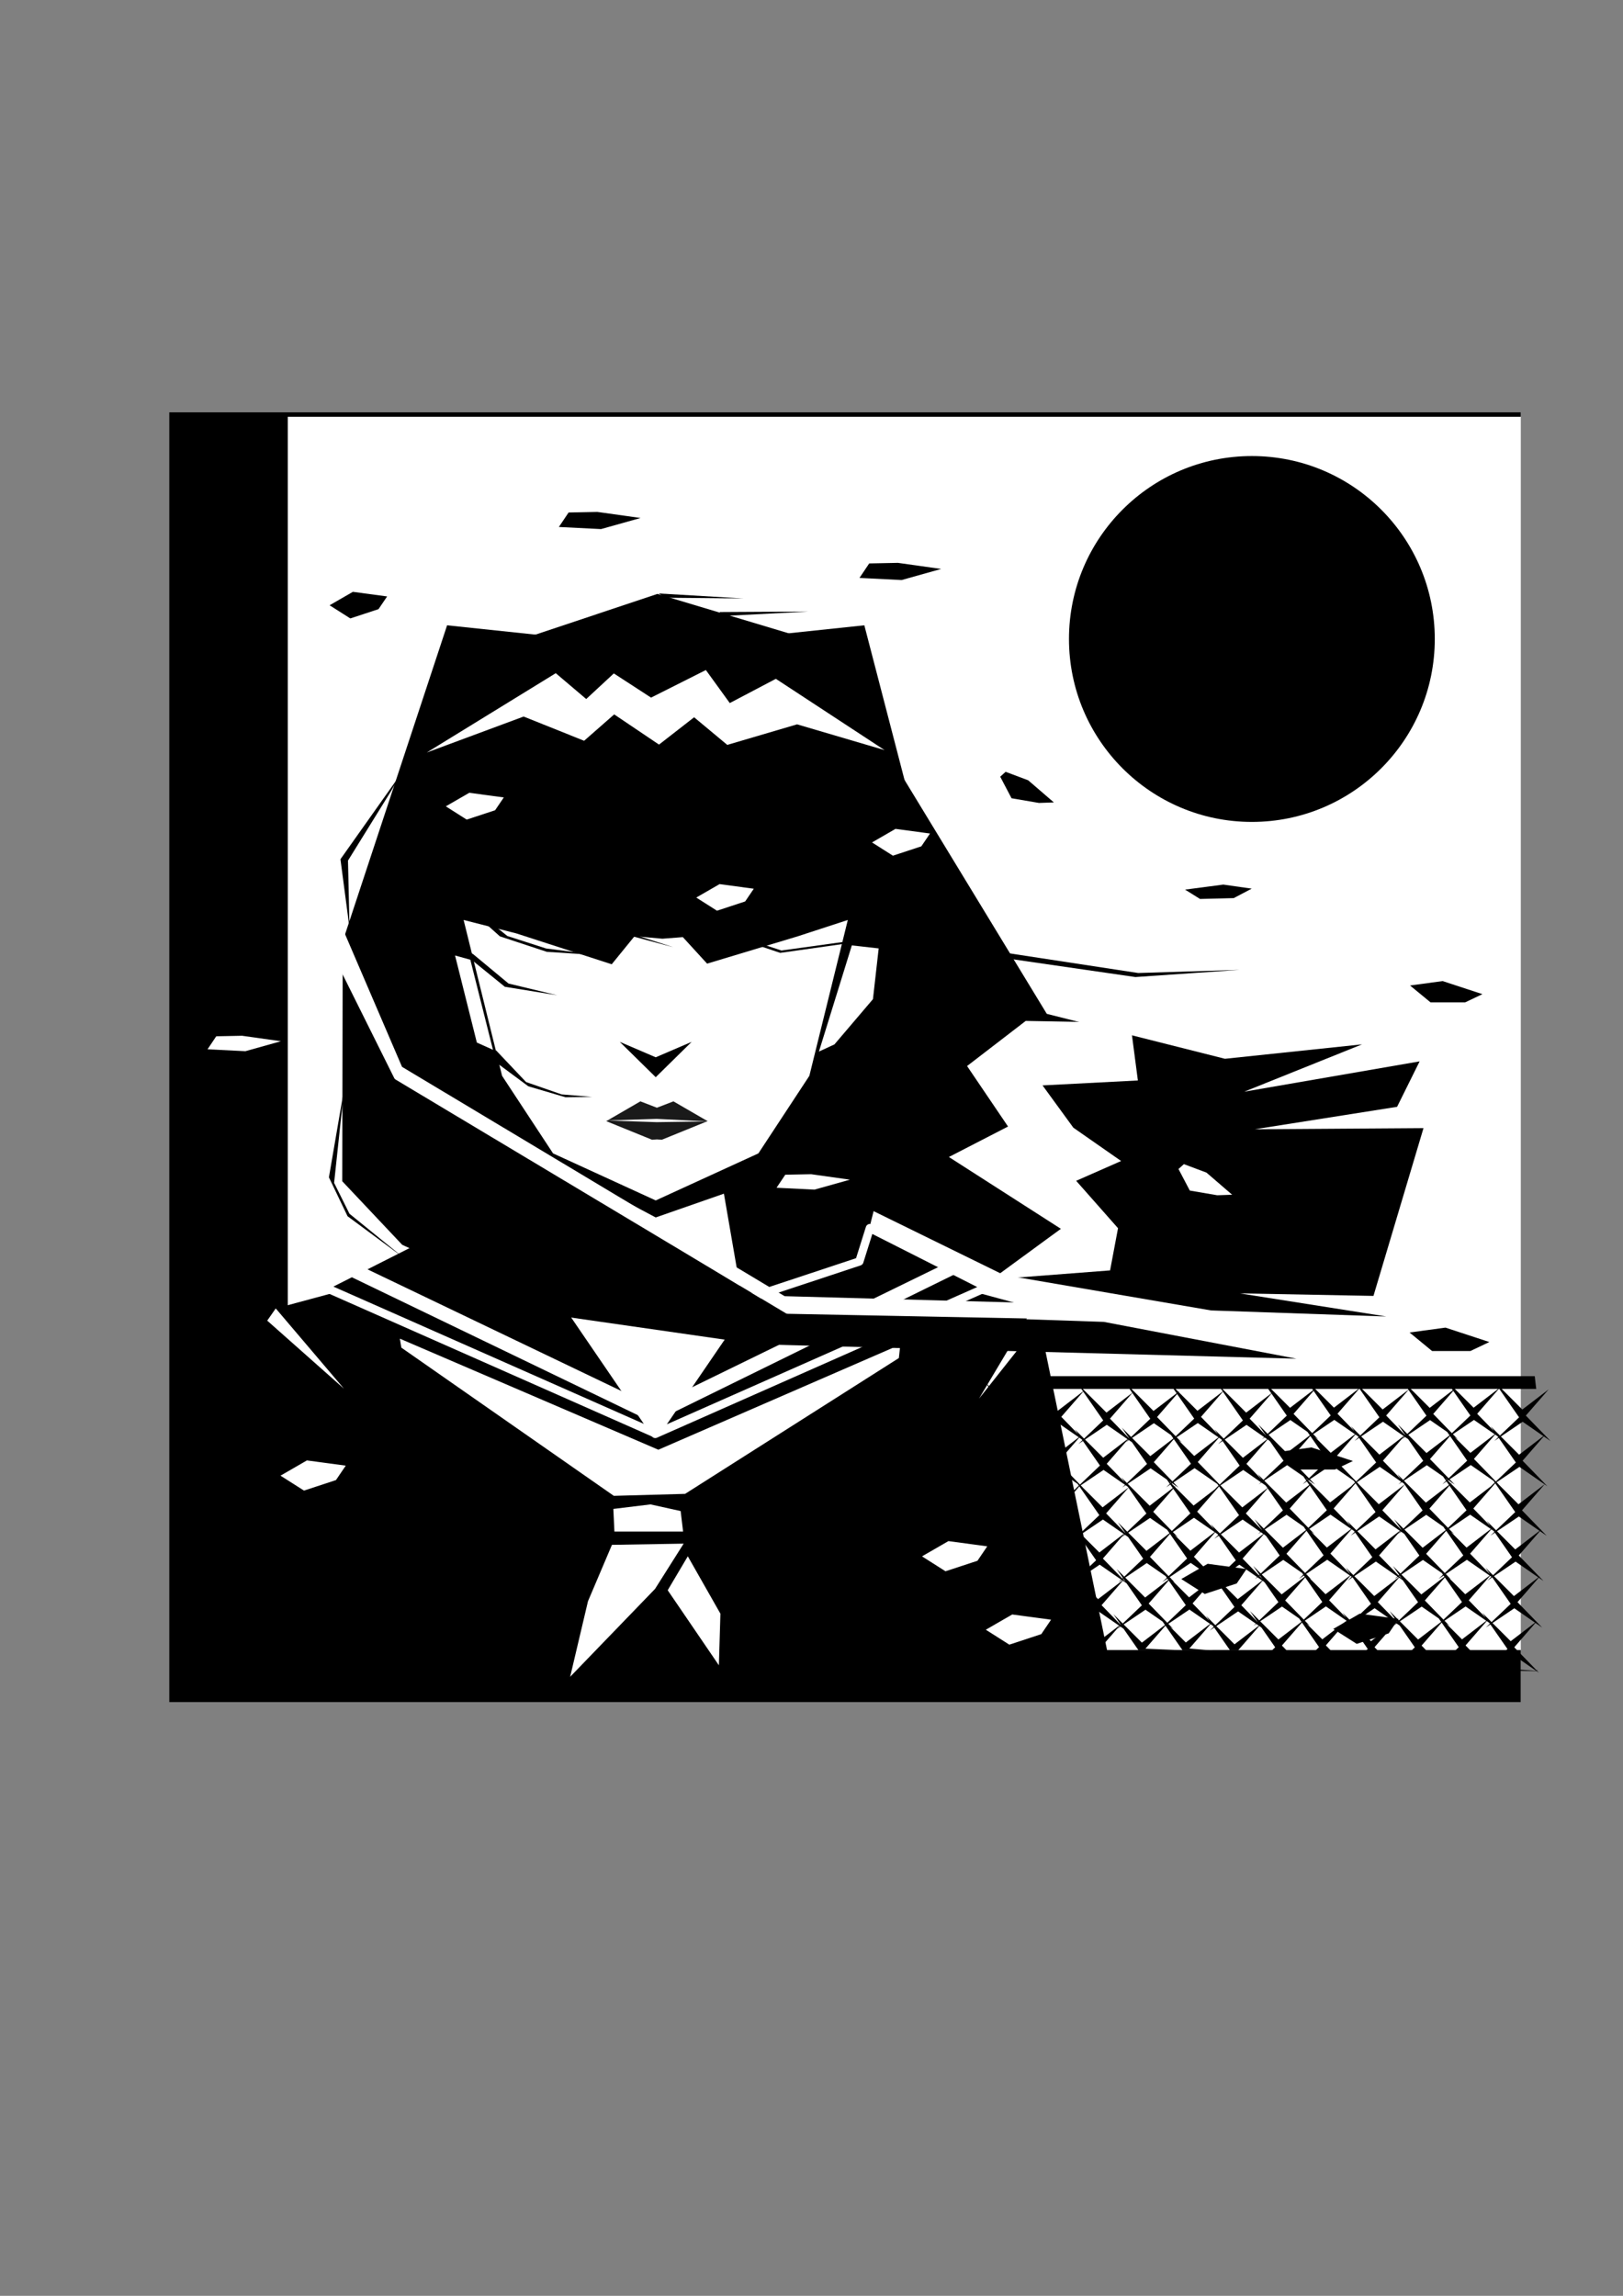 <?xml version="1.0" encoding="UTF-8" standalone="no"?>
<!-- Created with Inkscape (http://www.inkscape.org/) -->

<svg
   width="210mm"
   height="297mm"
   viewBox="0 0 210 297"
   version="1.1"
   id="svg1"
   inkscape:version="1.3.2 (091e20ef0f, 2023-11-25)"
   sodipodi:docname="the-ending-drama.svg"
   xmlns:inkscape="http://www.inkscape.org/namespaces/inkscape"
   xmlns:sodipodi="http://sodipodi.sourceforge.net/DTD/sodipodi-0.dtd"
   xmlns="http://www.w3.org/2000/svg"
   xmlns:svg="http://www.w3.org/2000/svg">
  <rect x="0" y="0" width="210" height="297" fill="#808080" stroke="none"/>
  <sodipodi:namedview
     id="namedview1"
     pagecolor="#505050"
     bordercolor="#eeeeee"
     borderopacity="1"
     inkscape:showpageshadow="0"
     inkscape:pageopacity="0"
     inkscape:pagecheckerboard="0"
     inkscape:deskcolor="#d1d1d1"
     inkscape:document-units="mm"
     inkscape:zoom="0.48907828"
     inkscape:cx="262.73913"
     inkscape:cy="559.21518"
     inkscape:window-width="1366"
     inkscape:window-height="743"
     inkscape:window-x="0"
     inkscape:window-y="25"
     inkscape:window-maximized="1"
     inkscape:current-layer="layer1" />
  <defs
     id="defs1">
    <inkscape:path-effect
       effect="mirror_symmetry"
       start_point="101.164,83.767"
       end_point="101.164,95.479"
       center_point="101.164,89.623"
       id="path-effect6"
       is_visible="true"
       lpeversion="1.2"
       lpesatellites=""
       mode="free"
       discard_orig_path="false"
       fuse_paths="true"
       oposite_fuse="false"
       split_items="false"
       split_open="false"
       link_styles="false" />
    <inkscape:path-effect
       effect="mirror_symmetry"
       start_point="101.713,153.095"
       end_point="101.713,157.055"
       center_point="101.713,155.075"
       id="path-effect5"
       is_visible="true"
       lpeversion="1.2"
       lpesatellites=""
       mode="free"
       discard_orig_path="false"
       fuse_paths="true"
       oposite_fuse="false"
       split_items="false"
       split_open="false"
       link_styles="false" />
    <inkscape:path-effect
       effect="mirror_symmetry"
       start_point="109.302,46.321"
       end_point="109.302,227.9"
       center_point="109.302,137.111"
       id="path-effect4"
       is_visible="true"
       lpeversion="1.2"
       lpesatellites=""
       mode="free"
       discard_orig_path="false"
       fuse_paths="true"
       oposite_fuse="false"
       split_items="false"
       split_open="false"
       link_styles="false" />
  </defs>
  <g
     inkscape:label="Layer 1"
     inkscape:groupmode="layer"
     id="layer1">
    <rect
       style="fill:#000000;stroke-width:0.421;stroke-linecap:round;stroke-linejoin:round"
       id="rect1-9"
       width="174.855"
       height="166.848"
       x="21.904"
       y="53.343" />
    <rect
       style="fill:#ffffff;stroke-width:0.393;stroke-linecap:round;stroke-linejoin:round"
       id="rect1"
       width="159.548"
       height="159.548"
       x="37.238"
       y="53.916" />
    <path
       id="path1"
       style="fill:#000000;stroke-width:0.393;stroke-linecap:round;stroke-linejoin:round"
       d="m 70.125,46.32 -19.747,69.475 12.554,39.222 9.456,29.542 -34.632,10.849 -15.008,84.617 86.555,0.021 86.555,-0.021 -15.008,-84.617 -32.996,-10.393 15.598,-71.764 -14.973,-66.932 -39.176,4.801 z m 3.102,64.283 9.875,2.922 17.937,6.742 4.294,-6.132 5.223,0.557 3.841,-0.347 4.555,5.784 17.036,-5.967 9.389,-3.558 -7.223,34.002 -9.57,16.918 -19.281,10.264 -19.281,-10.264 -9.572,-16.918 z m 25.572,58.426 10.504,6.469 12.806,-5.188 3.866,26.008 -16.672,25.74 -16.672,-25.74 z m 3.748,-31.84 6.756,7.713 6.754,-7.713 -6.754,3.369 z"
       sodipodi:nodetypes="ccccccccccccccccccccccccccccccccccccccccc"
       transform="matrix(0.689,0,0,0.593,9.534,53.426)" />
    <path
       style="fill:#ffffff;stroke-width:0.68;stroke-linecap:round;stroke-linejoin:round"
       d="m 119.298,201.339 3.417,-1.973 5.026,0.678 -1.266,1.865 -4.137,1.361 z"
       id="path8-7-0-8" />
    <path
       style="fill:#000000;stroke-width:0.68;stroke-linecap:round;stroke-linejoin:round"
       d="m 152.845,204.275 3.417,-1.973 5.026,0.678 -1.266,1.865 -4.137,1.361 z"
       id="path8-7-0-8-4" />
    <path
       style="fill:#ffffff;stroke-width:0.68;stroke-linecap:round;stroke-linejoin:round"
       d="m 36.294,190.901 3.417,-1.973 5.026,0.678 -1.266,1.865 -4.137,1.361 z"
       id="path8-7-0-8-2" />
    <path
       style="fill:#1a1a1a;stroke-width:0.42;stroke-linecap:round;stroke-linejoin:round"
       d="m 82.861,142.479 -4.417,2.559 5.924,2.407 0.632,-0.046 0.632,0.046 5.924,-2.407 -4.419,-2.559 -2.138,0.822 z"
       id="path4"
       sodipodi:nodetypes="cccccc" />
    <path
       style="fill:#000000;fill-opacity:1;stroke-width:0.393;stroke-linecap:round;stroke-linejoin:round"
       d="m 101.164,78.195 -15.125,5.572 -4.24,8.178 19.365,3.533 19.365,-3.533 -4.24,-8.178 z"
       id="path5"
       sodipodi:nodetypes="ccccc"
       inkscape:original-d="m 86.038102,83.767405 -4.239972,8.178816 19.36551,3.532865 0.27145,-17.384167 z"
       inkscape:path-effect="#path-effect6"
       transform="matrix(1.243,-0.019,0.017,1.069,-42.013,-4.836)" />
    <path
       style="fill:#ffffff;fill-opacity:1;stroke-width:0.42;stroke-linecap:round;stroke-linejoin:round"
       d="m 78.544,144.952 6.421,-0.207 6.597,0.328 -6.613,0.097 z"
       id="path6"
       sodipodi:nodetypes="ccccc" />
    <path
       style="fill:#000000;fill-opacity:1;stroke:#ffffff;stroke-width:1.069;stroke-linecap:round;stroke-linejoin:round;stroke-dasharray:none"
       d="M 57.033,158.815 41.891,166.474 84.801,185.446 72.827,167.916 58.391,163.131 Z"
       id="path11"
       sodipodi:nodetypes="cccccc" />
    <path
       style="fill:#000000;fill-opacity:1;stroke:#ffffff;stroke-width:1.069;stroke-linecap:round;stroke-linejoin:round;stroke-dasharray:none"
       d="m 112.55,158.873 15.142,7.659 -42.909,18.972 11.974,-17.53 14.436,-4.784 z"
       id="path11-3"
       sodipodi:nodetypes="cccccc" />
    <path
       style="fill:#ffffff;fill-opacity:1;stroke:none;stroke-width:1.069;stroke-linecap:round;stroke-linejoin:round;stroke-dasharray:none"
       d="m 123.854,164.691 -36.535,17.94 2.025,-3.067 32.341,-15.783 z"
       id="path13" />
    <path
       style="fill:#ffffff;fill-opacity:1;stroke:none;stroke-width:1.094;stroke-linecap:round;stroke-linejoin:round;stroke-dasharray:none"
       d="m 45.196,165.076 37.728,18.188 -2.091,-3.109 -33.398,-16.001 z"
       id="path13-7" />
    <path
       style="fill:#ffffff;fill-opacity:1;stroke:none;stroke-width:1.069;stroke-linecap:round;stroke-linejoin:round;stroke-dasharray:none"
       d="m 116.303,175.684 -27.657,17.57 -9.225,0.256 -27.493,-19.174 -0.19,-1.159 33.444,14.369 31.313,-13.606 z"
       id="path14"
       sodipodi:nodetypes="cccccccc" />
    <path
       style="fill:#ffffff;fill-opacity:1;stroke:none;stroke-width:1.243;stroke-linecap:round;stroke-linejoin:round;stroke-dasharray:none"
       d="m 84.17,194.618 3.897,0.86 0.318,2.649 h -8.887 l -0.136,-2.924 z"
       id="path15" />
    <path
       style="fill:#ffffff;fill-opacity:1;stroke:none;stroke-width:1.069;stroke-linecap:round;stroke-linejoin:round;stroke-dasharray:none"
       d="m 88.458,199.695 -3.703,5.856 -10.983,11.371 2.308,-9.778 3.1,-7.293 z"
       id="path16"
       sodipodi:nodetypes="cccccc" />
    <path
       style="fill:#ffffff;fill-opacity:1;stroke:none;stroke-width:1.069;stroke-linecap:round;stroke-linejoin:round;stroke-dasharray:none"
       d="m 88.995,201.332 -2.601,4.39 6.623,9.713 0.197,-6.681 z"
       id="path17" />
    <path
       style="fill:#ffffff;fill-opacity:1;stroke:none;stroke-width:1.069;stroke-linecap:round;stroke-linejoin:round;stroke-dasharray:none"
       d="m 133.608,169.312 -6.937,11.63 7.804,-9.86 -0.028,-1.628 z"
       id="path18" />
    <path
       style="fill:#ffffff;fill-opacity:1;stroke:none;stroke-width:1.069;stroke-linecap:round;stroke-linejoin:round;stroke-dasharray:none"
       d="m 35.678,169.265 8.822,10.379 -9.924,-8.799 z"
       id="path19" />
    <path
       style="fill:#ffffff;fill-opacity:1;stroke:none;stroke-width:0.918;stroke-linecap:round;stroke-linejoin:round;stroke-dasharray:none"
       d="m 114.45,97.036 -11.316,-3.331 -9.031,2.659 -4.292,-3.573 -4.542,3.535 -5.799,-3.907 -3.891,3.412 -7.827,-3.134 -12.532,4.652 16.69,-10.26 3.94,3.341 3.572,-3.312 4.818,3.13 7.092,-3.568 3.094,4.273 5.961,-3.137 z"
       id="path20"
       sodipodi:nodetypes="ccccccccccccccccc" />
    <path
       style="fill:#ffffff;fill-opacity:1;stroke:none;stroke-width:1.069;stroke-linecap:round;stroke-linejoin:round;stroke-dasharray:none"
       d="m 110.219,122.302 3.473,0.391 -0.741,6.564 -4.983,5.853 -2.007,0.927 z"
       id="path21"
       sodipodi:nodetypes="cccccc" />
    <path
       style="fill:#ffffff;fill-opacity:1;stroke:none;stroke-width:0.817;stroke-linecap:round;stroke-linejoin:round;stroke-dasharray:none"
       d="m 60.855,124.156 -1.976,-0.548 2.82,11.264 2.087,0.935 z"
       id="path21-0" />
    <path
       style="fill:#000000;fill-opacity:1;stroke:none;stroke-width:1;stroke-linecap:round;stroke-linejoin:round;stroke-dasharray:none"
       d="m 116.397,99.848 19.048,31.309 23.053,5.813 17.737,-1.865 -15.243,6.123 22.692,-3.923 -2.915,5.879 -18.426,2.906 21.843,-0.149 -6.474,21.704 -17.289,-0.326 18.956,2.991 -22.68,-0.785 -26.853,-4.602 -19.232,-9.429 z"
       id="path22"
       sodipodi:nodetypes="cccccccccccccccc" />
    <path
       style="fill:#000000;fill-opacity:1;stroke:none;stroke-width:1;stroke-linecap:round;stroke-linejoin:round;stroke-dasharray:none"
       d="m 44.344,122.044 6.572,17.099 25.285,15.338 24.935,15.125 41.687,1.4 24.925,4.762 -69.811,-1.866 -26.055,-3.745 -19.84,-9.121 -7.757,-8.224 z"
       id="path23"
       sodipodi:nodetypes="ccccccccccc" />
    <path
       style="fill:#ffffff;fill-opacity:1;stroke:#ffffff;stroke-width:1;stroke-linecap:round;stroke-linejoin:round;stroke-dasharray:none"
       d="m 42.472,121.197 8.98,18.038 50.479,30.226 32.833,0.642 -0.368,-1.021 -33.013,-0.904 -49.761,-29.82 -7.874,-18.334 z"
       id="path24"
       sodipodi:nodetypes="ccccccccc" />
    <path
       style="fill:#ffffff;fill-opacity:1;stroke:none;stroke-width:1;stroke-linecap:round;stroke-linejoin:round;stroke-dasharray:none"
       d="m 140.139,132.207 -7.42,-0.135 -7.59,5.837 5.3,7.825 -7.652,3.942 14.49,9.29 -8.961,6.558 15.327,-1.176 1.028,-5.46 -5.415,-6.132 5.816,-2.562 -6.181,-4.31 -3.987,-5.471 12.336,-0.637 -0.947,-7.234 z"
       id="path26"
       sodipodi:nodetypes="cccccccccccccccc" />
    <path
       style="fill:#000000;fill-opacity:1;stroke:none;stroke-width:1;stroke-linecap:round;stroke-linejoin:round;stroke-dasharray:none"
       d="m 64.173,135.869 3.897,4.112 4.591,1.595 3.947,0.326 -3.442,0.043 -4.805,-1.415 -4.529,-3.356 z"
       id="path27" />
    <path
       style="fill:#000000;fill-opacity:1;stroke:none;stroke-width:1;stroke-linecap:round;stroke-linejoin:round;stroke-dasharray:none"
       d="m 63.388,119.267 2.258,1.82 5.006,1.613 6.923,0.886 -6.817,-0.451 -6.079,-2.004 -2.916,-2.614 z"
       id="path28" />
    <path
       style="fill:#000000;fill-opacity:1;stroke:none;stroke-width:1;stroke-linecap:round;stroke-linejoin:round;stroke-dasharray:none"
       d="m 61.225,123.439 4.576,3.798 6.299,1.514 -6.778,-1.095 -4.544,-3.685 -1.219,-1.51 z"
       id="path29" />
    <path
       style="fill:#000000;fill-opacity:1;stroke:none;stroke-width:1;stroke-linecap:round;stroke-linejoin:round;stroke-dasharray:none"
       d="m 80.995,120.575 6.115,1.954 -7.184,-1.916 z"
       id="path30" />
    <path
       style="fill:#000000;fill-opacity:1;stroke:none;stroke-width:1;stroke-linecap:round;stroke-linejoin:round;stroke-dasharray:none"
       d="m 96.406,121.421 4.707,1.542 8.469,-1.172 -0.192,0.286 -8.437,1.193 -5.704,-1.919 z"
       id="path31" />
    <path
       style="fill:#000000;fill-opacity:1;stroke:none;stroke-width:1;stroke-linecap:round;stroke-linejoin:round;stroke-dasharray:none"
       d="m 44.261,143.374 -1.031,9.647 1.986,3.994 6.958,5.655 -7.206,-5.334 -2.409,-5.028 2.065,-12.039 z"
       id="path33" />
    <path
       style="fill:#000000;fill-opacity:1;stroke:none;stroke-width:1;stroke-linecap:round;stroke-linejoin:round;stroke-dasharray:none"
       d="m 50.595,102.347 -5.569,8.984 0.199,8.747 -1.174,-8.924 7.692,-10.863 z"
       id="path34" />
    <path
       style="fill:#000000;fill-opacity:1;stroke:none;stroke-width:1;stroke-linecap:round;stroke-linejoin:round;stroke-dasharray:none"
       d="m 130.081,123.251 17.191,2.624 13.117,-0.407 -13.484,0.928 -16.7,-2.42 z"
       id="path35" />
    <path
       style="fill:#000000;fill-opacity:1;stroke:none;stroke-width:1;stroke-linecap:round;stroke-linejoin:round;stroke-dasharray:none"
       d="m 66.598,119.575 3.115,1.647 -2.997,-1.846 z"
       id="path36" />
    <path
       style="fill:#000000;fill-opacity:1;stroke:none;stroke-width:1;stroke-linecap:round;stroke-linejoin:round;stroke-dasharray:none"
       d="m 70.392,120.253 2.186,1.919 -1.794,-1.879 z"
       id="path37" />
    <path
       style="fill:#000000;fill-opacity:1;stroke:none;stroke-width:1;stroke-linecap:round;stroke-linejoin:round;stroke-dasharray:none"
       d="M 85.236,76.775 96.186,77.419 86.061,77.324 Z"
       id="path38" />
    <path
       style="fill:#000000;fill-opacity:1;stroke:none;stroke-width:1;stroke-linecap:round;stroke-linejoin:round;stroke-dasharray:none"
       d="M 93.138,79.178 104.636,79.114 93.149,79.71 Z"
       id="path39" />
    <circle
       style="fill:#000000;fill-opacity:1;stroke:none;stroke-width:1;stroke-linecap:round;stroke-linejoin:round;stroke-dasharray:none"
       id="path40"
       cx="161.981"
       cy="82.663"
       r="23.666" />
    <path
       id="path2"
       style="fill:#000000;stroke-width:1;stroke-linecap:round;stroke-linejoin:round"
       d="m 168.92,178.425 0.984,1.415 -2.987,2.286 -3.681,-3.681 3.261,4.688 -2.475,2.356 -1.205,-1.205 0.984,1.415 -0.512,0.487 0.579,-0.391 2.21,3.177 -2.597,2.471 -0.742,-0.742 0.606,0.871 -0.475,0.453 0.537,-0.363 2.593,3.728 -2.475,2.356 -1.206,-1.206 0.984,1.415 -0.512,0.488 0.579,-0.391 2.209,3.176 -2.446,2.329 -0.98,-0.98 0.8,1.151 -0.582,0.554 0.658,-0.445 2.384,3.428 -2.475,2.356 -1.205,-1.205 0.984,1.415 -0.512,0.487 0.579,-0.391 2.21,3.177 -2.396,2.28 -0.725,-0.725 0.592,0.851 -0.68,0.647 0.769,-0.519 36.265,0.547 0.312,0.216 -0.264,-0.271 0.148,-0.17 -0.179,0.137 -2.908,-2.995 2.741,-3.15 0.882,0.611 -0.746,-0.768 0.069,-0.079 -0.084,0.064 -2.443,-2.517 2.753,-3.164 0.616,0.427 -0.52,-0.536 0.098,-0.113 -0.119,0.091 -2.662,-2.742 2.741,-3.15 0.882,0.611 -0.746,-0.768 0.069,-0.079 -0.083,0.064 -2.444,-2.516 2.927,-3.364 0.354,0.245 -3.204,-3.299 2.741,-3.151 0.882,0.611 -0.746,-0.768 0.069,-0.079 -0.084,0.064 -2.443,-2.517 2.947,-3.386 -3.403,2.604 -3.681,-3.681 0.654,0.941 -3.273,2.505 -2.422,-2.422 0.141,-0.162 -0.172,0.131 -1.228,-1.228 0.984,1.415 -2.987,2.286 -3.68,-3.681 0.929,1.335 -3.339,2.555 -3.681,-3.681 0.654,0.941 -3.273,2.504 -2.422,-2.422 0.141,-0.162 -0.172,0.132 z m 6.973,1.204 2.587,3.72 -2.476,2.356 -1.205,-1.205 0.448,0.644 -2.191,-2.256 z m 18.074,0.007 2.587,3.72 -2.475,2.356 -1.205,-1.205 0.448,0.643 -2.19,-2.255 z m -11.719,0.165 2.322,3.339 -2.475,2.356 -1.206,-1.206 0.929,1.335 -0.019,0.015 -2.444,-2.517 z m -12.283,0.128 2.215,3.185 -2.395,2.279 -2.413,-2.485 z m 18.074,0.007 2.215,3.185 -2.395,2.279 -2.413,-2.485 z m -15.394,3.749 2.678,1.855 -3.144,2.406 -2.039,-2.039 0.435,0.302 -0.659,-0.679 z m 18.074,0.007 2.679,1.855 -3.145,2.406 -2.038,-2.039 0.434,0.301 -0.659,-0.679 z m -23.758,0.013 2.214,1.534 0.307,0.441 -2.987,2.286 -2.355,-2.354 z m 18.074,0.007 2.216,1.535 0.306,0.44 -2.987,2.286 -2.355,-2.355 z m -6.091,0.21 2.678,1.855 -3.144,2.406 -2.355,-2.355 z m 18.075,0.006 2.678,1.855 -3.143,2.406 -2.355,-2.354 z m -21.642,1.651 0.329,0.227 0.077,0.111 -0.513,0.488 0.579,-0.391 2.21,3.177 -2.586,2.461 -2.838,-2.922 z m 18.075,0.006 0.327,0.226 0.079,0.113 -0.512,0.487 0.579,-0.392 2.21,3.177 -2.586,2.461 -2.837,-2.922 z m -11.625,0.056 0.046,0.066 -0.006,0.006 -0.054,-0.056 z m -12.278,0.136 2.21,3.176 -2.395,2.279 -2.413,-2.485 2.567,-2.95 z m 18.075,0.006 2.21,3.177 -2.395,2.279 -2.413,-2.485 2.568,-2.951 z m -5.947,0.03 0.049,0.034 -0.364,0.347 0.438,-0.296 0.4,0.277 1.95,2.804 -2.597,2.472 -0.742,-0.742 0.456,0.656 -2.332,-2.402 z m -9.452,3.71 2.942,2.038 0.158,0.227 -0.475,0.453 0.202,-0.136 -2.951,2.258 -2.422,-2.422 0.122,-0.14 0.354,0.245 -0.659,-0.679 z m 18.074,0.006 2.942,2.038 0.158,0.228 -0.475,0.453 0.205,-0.139 -2.954,2.26 -2.423,-2.422 0.122,-0.14 0.354,0.245 -0.659,-0.679 z m -23.759,0.013 2.098,1.453 0.388,0.558 -0.475,0.453 0.538,-0.363 0.316,0.454 -2.988,2.286 -2.839,-2.839 z m 18.074,0.007 2.098,1.453 0.388,0.557 -0.475,0.453 0.537,-0.363 0.316,0.454 -2.987,2.286 -2.838,-2.838 z m -6.091,0.209 2.781,1.927 -0.365,0.347 0.438,-0.296 0.283,0.196 0.078,0.112 -3.339,2.555 -2.597,-2.597 0.035,0.024 -0.266,-0.274 z m 18.074,0.007 3.255,2.254 -3.379,2.586 -2.597,-2.597 0.035,0.024 -0.266,-0.274 z m -27.651,1.444 0.254,0.176 -0.04,0.038 z m 18.076,0.008 0.252,0.175 -0.04,0.038 z m -17.69,0.259 0.463,0.32 -0.148,0.113 -0.386,-0.386 z m 18.074,0.007 0.463,0.32 -0.147,0.113 -0.386,-0.386 z m -12.014,0.403 2.587,3.72 -2.475,2.356 -1.205,-1.205 0.448,0.644 -2.191,-2.256 z m 18.075,0.007 2.587,3.719 -2.475,2.356 -1.206,-1.206 0.449,0.645 -2.191,-2.256 z m -11.719,0.164 2.322,3.339 -2.476,2.355 -1.205,-1.205 0.929,1.335 -0.019,0.015 -2.444,-2.517 z m -12.283,0.128 2.215,3.185 -2.395,2.279 -2.413,-2.485 z m 18.074,0.007 2.215,3.185 -2.395,2.279 -2.413,-2.485 z m -15.393,3.749 2.678,1.855 -3.144,2.406 -2.039,-2.039 0.435,0.301 -0.659,-0.679 z m 18.074,0.007 2.679,1.855 -3.145,2.406 -2.038,-2.039 0.434,0.301 -0.659,-0.679 z m -23.758,0.013 2.215,1.534 0.306,0.441 -2.987,2.286 -2.355,-2.355 z m 18.074,0.007 2.216,1.535 0.306,0.44 -2.987,2.286 -2.355,-2.355 z m -6.091,0.209 2.678,1.855 -3.144,2.406 -2.355,-2.355 z m 18.075,0.007 2.678,1.855 -3.144,2.406 -2.355,-2.355 z m -21.642,1.65 0.327,0.226 0.079,0.112 -0.513,0.488 0.579,-0.392 2.21,3.177 -2.446,2.328 -0.98,-0.98 0.605,0.87 -2.602,-2.679 z m 18.074,0.007 0.328,0.227 0.077,0.112 -0.512,0.487 0.579,-0.391 2.21,3.177 -2.446,2.329 -0.98,-0.98 0.605,0.87 -2.601,-2.679 z m -11.625,0.056 0.046,0.066 -0.006,0.006 -0.054,-0.056 z m -12.277,0.136 2.209,3.177 -2.395,2.279 -2.413,-2.485 2.567,-2.95 z m 18.074,0.007 2.21,3.177 -2.395,2.279 -2.413,-2.485 2.568,-2.951 z m -5.947,0.03 0.049,0.034 -0.364,0.347 0.438,-0.296 0.4,0.277 1.951,2.804 -2.446,2.329 -0.98,-0.98 0.8,1.151 -0.076,0.072 -2.512,-2.587 z m -9.452,3.71 2.947,2.042 -3.159,2.417 -2.108,-2.109 0.251,0.174 -0.521,-0.536 0.098,-0.113 -0.119,0.091 -0.118,-0.121 z m 18.074,0.007 2.948,2.041 -3.159,2.417 -2.109,-2.109 0.251,0.174 -0.521,-0.536 0.098,-0.113 -0.119,0.091 -0.118,-0.121 z m -23.759,0.013 2.441,1.69 0.152,0.219 -0.582,0.554 0.658,-0.445 0.107,0.155 -2.987,2.286 -2.575,-2.575 z m 18.074,0.006 2.441,1.69 0.152,0.219 -0.582,0.554 0.658,-0.445 0.107,0.155 -2.987,2.286 -2.576,-2.576 z m -6.091,0.21 2.781,1.926 -0.365,0.347 0.438,-0.296 0.092,0.064 -3.158,2.417 -2.576,-2.575 z m 18.074,0.006 2.948,2.042 -3.159,2.417 -2.576,-2.576 z m -15,1.822 0.053,0.075 -0.055,0.041 -0.068,-0.07 z m -6.376,0.012 0.174,0.121 -0.547,0.521 0.658,-0.444 0.002,10e-4 2.383,3.427 -2.475,2.355 -1.205,-1.205 0.449,0.646 -2.192,-2.258 z m 18.074,0.006 0.175,0.121 -0.548,0.521 0.658,-0.445 0.002,10e-4 2.383,3.427 -2.475,2.356 -1.205,-1.205 0.447,0.643 -2.19,-2.255 z m -11.636,0.071 0.23,0.331 -0.273,-0.282 z m -12.283,0.128 2.215,3.184 -2.395,2.279 -2.413,-2.485 z m 18.074,0.007 2.215,3.184 -2.395,2.279 -2.412,-2.485 z m -5.93,0.025 0.481,0.333 1.98,2.846 -2.475,2.356 -1.205,-1.205 0.929,1.335 -0.019,0.015 -2.444,-2.516 z m -9.463,3.724 2.678,1.855 -3.144,2.406 -2.039,-2.038 0.435,0.301 -0.659,-0.679 z m 18.074,0.006 2.679,1.855 -3.145,2.406 -2.039,-2.039 0.435,0.301 -0.659,-0.679 z m -23.758,0.013 2.214,1.534 0.307,0.441 -2.987,2.286 -2.354,-2.355 z m 18.074,0.006 2.215,1.534 0.306,0.442 -2.987,2.285 -2.355,-2.354 z m -6.091,0.21 2.679,1.855 -3.145,2.406 -2.355,-2.355 z m 18.075,0.007 2.678,1.855 -3.144,2.406 -2.354,-2.354 z m -21.642,1.65 0.329,0.227 0.077,0.111 -0.513,0.488 0.579,-0.391 2.21,3.177 -2.396,2.28 -0.725,-0.725 0.592,0.851 -0.057,0.054 -2.838,-2.922 z m 18.075,0.006 0.327,0.226 0.079,0.113 -0.512,0.487 0.579,-0.391 2.21,3.177 -2.396,2.28 -0.725,-0.725 0.592,0.851 -0.057,0.055 -2.838,-2.922 z m -11.625,0.057 0.046,0.066 -0.006,0.005 -0.054,-0.056 z m -12.277,0.136 2.209,3.177 -2.395,2.279 -2.413,-2.485 2.566,-2.949 z m 18.074,0.006 2.209,3.177 -2.395,2.279 -2.413,-2.485 2.568,-2.951 z m -5.947,0.03 0.049,0.034 -0.365,0.347 0.438,-0.296 0.4,0.277 1.95,2.804 -2.396,2.28 -0.724,-0.724 0.591,0.85 -0.174,0.165 -2.512,-2.587 z m -9.452,3.71 3.173,2.197 -0.548,0.521 0.125,-0.084 -5.077,-0.391 0.141,-0.162 -0.172,0.132 -0.37,-0.37 z m 18.074,0.007 3.172,2.197 -0.547,0.521 0.126,-0.085 -5.078,-0.39 0.141,-0.162 -0.172,0.131 -0.37,-0.37 z m -23.759,0.013 2.661,1.843 -0.651,0.62 0.768,-0.519 0.304,0.437 -5.81,-0.537 z m 18.074,0.007 2.661,1.843 -0.651,0.62 0.769,-0.519 0.303,0.437 -5.81,-0.537 z m -6.091,0.209 2.781,1.926 -0.365,0.347 0.438,-0.296 0.396,0.274 -5.978,-0.408 z m 18.074,0.007 3.251,2.252 -5.979,-0.409 z m -14.889,1.747 0.249,0.357 -0.115,0.088 -0.314,-0.323 z m -6.091,0.209 0.191,0.274 -0.235,-0.242 0.006,-0.007 z m 18.074,0.007 0.19,0.273 -0.233,-0.24 0.008,-0.009 z m -18.166,0.082 0.296,0.205 z m 18.075,0.007 0.295,0.204 z m -11.634,0.067 -0.141,0.162 0.312,0.216 -0.264,-0.271 z"
       sodipodi:nodetypes="cccccccccccccccccccccccccccccccccccccccccccccccccccccccccccccccccccccccccccccccccccccccccccccccccccccccccccccccccccccccccccccccccccccccccccccccccccccccccccccccccccccccccccccccccccccccccccccccccccccccccccccccccccccccccccccccccccccccccccccccccccccccccccccccccccccccccccccccccccccccccccccccccccccccccccccccccccccccccccccccccccccccccccccccccccccccccccccccccccccccccccccccccccccccccccccccccccccccccccccccccccccccccccccccccccccccccccccccccccccccccccccccccccccccccccccccccccccccccccccccccccccccccccccccccccccccccccccccccccccccccccccccccccccccccccccccccccccccccccccccccccccccccccccccccccccccccccccccccccccccccccccccccccccccccccccccccccccccccccccccccccccccccccccccccccccccccc" />
    <path
       id="path2-5"
       style="fill:#000000;stroke-width:1;stroke-linecap:round;stroke-linejoin:round"
       d="m 133.184,178.826 0.984,1.415 -2.987,2.286 -3.681,-3.681 3.261,4.688 -2.475,2.356 -1.205,-1.205 0.984,1.415 -0.512,0.487 0.579,-0.391 2.21,3.177 -2.597,2.471 -0.742,-0.742 0.606,0.871 -0.475,0.453 0.537,-0.363 2.593,3.728 -2.475,2.356 -1.206,-1.206 0.984,1.415 -0.512,0.488 0.579,-0.391 2.209,3.176 -2.446,2.329 -0.98,-0.98 0.8,1.151 -0.582,0.554 0.658,-0.445 2.384,3.428 -2.475,2.356 -1.205,-1.205 0.984,1.415 -0.512,0.487 0.579,-0.391 2.21,3.177 30.935,-0.003 2.741,-3.15 0.882,0.611 -0.746,-0.768 0.069,-0.079 -0.084,0.064 -2.443,-2.517 2.753,-3.164 0.616,0.427 -0.52,-0.536 0.098,-0.113 -0.119,0.091 -2.662,-2.742 2.741,-3.15 0.882,0.611 -0.746,-0.768 0.069,-0.079 -0.083,0.064 -2.444,-2.516 2.927,-3.364 0.354,0.245 -3.204,-3.299 2.741,-3.151 0.882,0.611 -0.746,-0.768 0.069,-0.079 -0.084,0.064 -2.443,-2.517 2.947,-3.386 -3.403,2.604 -3.681,-3.681 0.654,0.941 -3.273,2.505 -2.422,-2.422 0.141,-0.162 -0.172,0.131 -1.228,-1.228 0.984,1.415 -2.987,2.286 -3.68,-3.681 0.929,1.335 -3.339,2.555 -3.681,-3.681 0.654,0.941 -3.273,2.504 -2.422,-2.422 0.141,-0.162 -0.172,0.132 z m 6.973,1.204 2.587,3.72 -2.476,2.356 -1.205,-1.205 0.448,0.644 -2.191,-2.256 z m 18.074,0.007 2.587,3.72 -2.475,2.356 -1.205,-1.205 0.448,0.643 -2.19,-2.255 z m -11.719,0.165 2.322,3.339 -2.475,2.356 -1.206,-1.206 0.929,1.335 -0.019,0.015 -2.444,-2.517 z m -12.283,0.128 2.215,3.185 -2.395,2.279 -2.413,-2.485 z m 18.074,0.007 2.215,3.185 -2.395,2.279 -2.413,-2.485 z m -15.394,3.749 2.678,1.855 -3.144,2.406 -2.039,-2.039 0.435,0.302 -0.659,-0.679 z m 18.074,0.007 2.679,1.855 -3.145,2.406 -2.038,-2.039 0.434,0.301 -0.659,-0.679 z m -23.758,0.013 2.214,1.534 0.307,0.441 -2.987,2.286 -2.355,-2.354 z m 18.074,0.007 2.216,1.535 0.306,0.44 -2.987,2.286 -2.355,-2.355 z m -6.091,0.21 2.678,1.855 -3.144,2.406 -2.355,-2.355 z m 18.075,0.006 2.678,1.855 -3.143,2.406 -2.355,-2.354 z m -21.642,1.651 0.329,0.227 0.077,0.111 -0.513,0.488 0.579,-0.391 2.21,3.177 -2.586,2.461 -2.838,-2.922 z m 18.075,0.006 0.327,0.226 0.079,0.113 -0.512,0.487 0.579,-0.392 2.21,3.177 -2.586,2.461 -2.837,-2.922 z m -11.625,0.056 0.046,0.066 -0.006,0.006 -0.054,-0.056 z m -12.278,0.136 2.21,3.176 -2.395,2.279 -2.413,-2.485 2.567,-2.95 z m 18.075,0.006 2.21,3.177 -2.395,2.279 -2.413,-2.485 2.568,-2.951 z m -5.947,0.03 0.049,0.034 -0.364,0.347 0.438,-0.296 0.4,0.277 1.95,2.804 -2.597,2.472 -0.742,-0.742 0.456,0.656 -2.332,-2.402 z m -9.452,3.71 2.942,2.038 0.158,0.227 -0.475,0.453 0.202,-0.136 -2.951,2.258 -2.422,-2.422 0.122,-0.14 0.354,0.245 -0.659,-0.679 z m 18.074,0.006 2.942,2.038 0.158,0.228 -0.475,0.453 0.205,-0.139 -2.954,2.26 -2.423,-2.422 0.122,-0.14 0.354,0.245 -0.659,-0.679 z m -23.759,0.013 2.098,1.453 0.388,0.558 -0.475,0.453 0.538,-0.363 0.316,0.454 -2.988,2.286 -2.839,-2.839 z m 18.074,0.007 2.098,1.453 0.388,0.557 -0.475,0.453 0.537,-0.363 0.316,0.454 -2.987,2.286 -2.838,-2.838 z m -6.091,0.209 2.781,1.927 -0.365,0.347 0.438,-0.296 0.283,0.196 0.078,0.112 -3.339,2.555 -2.597,-2.597 0.035,0.024 -0.266,-0.274 z m 18.074,0.007 3.255,2.254 -3.379,2.586 -2.597,-2.597 0.035,0.024 -0.266,-0.274 z m -27.651,1.444 0.254,0.176 -0.04,0.038 z m 18.076,0.008 0.252,0.175 -0.04,0.038 z m -17.69,0.259 0.463,0.32 -0.148,0.113 -0.386,-0.386 z m 18.074,0.007 0.463,0.32 -0.147,0.113 -0.386,-0.386 z m -12.014,0.403 2.587,3.72 -2.475,2.356 -1.205,-1.205 0.448,0.644 -2.191,-2.256 z m 18.075,0.007 2.587,3.719 -2.475,2.356 -1.206,-1.206 0.449,0.645 -2.191,-2.256 z m -11.719,0.164 2.322,3.339 -2.476,2.355 -1.205,-1.205 0.929,1.335 -0.019,0.015 -2.444,-2.517 z m -12.283,0.128 2.215,3.185 -2.395,2.279 -2.413,-2.485 z m 18.074,0.007 2.215,3.185 -2.395,2.279 -2.413,-2.485 z m -15.393,3.749 2.678,1.855 -3.144,2.406 -2.039,-2.039 0.435,0.301 -0.659,-0.679 z m 18.074,0.007 2.679,1.855 -3.145,2.406 -2.038,-2.039 0.434,0.301 -0.659,-0.679 z m -23.758,0.013 2.215,1.534 0.306,0.441 -2.987,2.286 -2.355,-2.355 z m 18.074,0.007 2.216,1.535 0.306,0.44 -2.987,2.286 -2.355,-2.355 z m -6.091,0.209 2.678,1.855 -3.144,2.406 -2.355,-2.355 z m 18.075,0.007 2.678,1.855 -3.144,2.406 -2.355,-2.355 z m -21.642,1.65 0.327,0.226 0.079,0.112 -0.513,0.488 0.579,-0.392 2.21,3.177 -2.446,2.328 -0.98,-0.98 0.605,0.87 -2.602,-2.679 z m 18.074,0.007 0.328,0.227 0.077,0.112 -0.512,0.487 0.579,-0.391 2.21,3.177 -2.446,2.329 -0.98,-0.98 0.605,0.87 -2.601,-2.679 z m -11.625,0.056 0.046,0.066 -0.006,0.006 -0.054,-0.056 z m -12.277,0.136 2.209,3.177 -2.395,2.279 -2.413,-2.485 2.567,-2.95 z m 18.074,0.007 2.21,3.177 -2.395,2.279 -2.413,-2.485 2.568,-2.951 z m -5.947,0.03 0.049,0.034 -0.364,0.347 0.438,-0.296 0.4,0.277 1.951,2.804 -2.446,2.329 -0.98,-0.98 0.8,1.151 -0.076,0.072 -2.512,-2.587 z m -9.452,3.71 2.947,2.042 -3.159,2.417 -2.108,-2.109 0.251,0.174 -0.521,-0.536 0.098,-0.113 -0.119,0.091 -0.118,-0.121 z m 18.074,0.007 2.948,2.041 -3.159,2.417 -2.109,-2.109 0.251,0.174 -0.521,-0.536 0.098,-0.113 -0.119,0.091 -0.118,-0.121 z m -23.759,0.013 2.441,1.69 0.152,0.219 -0.582,0.554 0.658,-0.445 0.107,0.155 -2.987,2.286 -2.575,-2.575 z m 18.074,0.006 2.441,1.69 0.152,0.219 -0.582,0.554 0.658,-0.445 0.107,0.155 -2.987,2.286 -2.576,-2.576 z m -6.091,0.21 2.781,1.926 -0.365,0.347 0.438,-0.296 0.092,0.064 -3.158,2.417 -2.576,-2.575 z m 18.074,0.006 2.948,2.042 -3.159,2.417 -2.576,-2.576 z m -15,1.822 0.053,0.075 -0.055,0.041 -0.068,-0.07 z m -6.376,0.012 0.174,0.121 -0.547,0.521 0.658,-0.444 0.002,10e-4 2.383,3.427 -2.475,2.355 -1.205,-1.205 0.449,0.646 -2.192,-2.258 z m 18.074,0.006 0.175,0.121 -0.548,0.521 0.658,-0.445 0.002,10e-4 2.383,3.427 -2.475,2.356 -1.205,-1.205 0.447,0.643 -2.19,-2.255 z m -11.636,0.071 0.23,0.331 -0.273,-0.282 z m -12.283,0.128 2.215,3.184 -2.395,2.279 -2.413,-2.485 z m 18.074,0.007 2.215,3.184 -2.395,2.279 -2.412,-2.485 z m -5.93,0.025 0.481,0.333 1.98,2.846 -2.475,2.356 -1.205,-1.205 0.929,1.335 -0.019,0.015 -2.444,-2.516 z m -9.463,3.724 2.678,1.855 -3.144,2.406 -2.039,-2.038 0.435,0.301 -0.659,-0.679 z m 18.074,0.006 2.679,1.855 -3.145,2.406 -2.039,-2.039 0.435,0.301 -0.659,-0.679 z m -23.758,0.013 2.214,1.534 0.307,0.441 -2.987,2.286 -2.354,-2.355 z m 18.074,0.006 2.215,1.534 0.306,0.442 -2.987,2.285 -2.355,-2.354 z m -6.091,0.21 2.679,1.855 -3.145,2.406 -2.355,-2.355 z m 18.075,0.007 2.678,1.855 -3.144,2.406 -2.354,-2.354 z m -21.642,1.65 0.329,0.227 0.077,0.111 -0.513,0.488 0.579,-0.391 2.21,3.177 -5.423,-0.461 z m 18.075,0.006 0.327,0.226 0.079,0.113 -0.512,0.487 0.579,-0.391 2.21,3.177 -5.423,-0.461 z m -11.625,0.057 0.046,0.066 -0.006,0.005 -0.054,-0.056 z m -12.277,0.136 2.209,3.177 -4.807,-0.206 2.566,-2.949 z m 18.074,0.006 2.209,3.177 -4.807,-0.205 2.568,-2.951 z m -5.947,0.03 0.049,0.034 -0.365,0.347 0.438,-0.296 0.4,0.277 1.95,2.804 -5.214,-0.015 z"
       sodipodi:nodetypes="ccccccccccccccccccccccccccccccccccccccccccccccccccccccccccccccccccccccccccccccccccccccccccccccccccccccccccccccccccccccccccccccccccccccccccccccccccccccccccccccccccccccccccccccccccccccccccccccccccccccccccccccccccccccccccccccccccccccccccccccccccccccccccccccccccccccccccccccccccccccccccccccccccccccccccccccccccccccccccccccccccccccccccccccccccccccccccccccccccccccccccccccccccccccccccccccccccccccccccccccccccccccccccccccccccccccccccccccccccccccccccccccccccccccccccccccccccccccccccccccccccccccccccccccccccccccccccccccccccccccccccccccccccccccccccccccccccccccccccccccccccccccccccccccccccccc" />
    <path
       style="fill:#000000;stroke-width:1;stroke-linecap:round;stroke-linejoin:round"
       d="M 198.772,179.679 H 131.911 l 0.954,-1.652 h 65.716 z"
       id="path3" />
    <path
       style="fill:#000000;stroke-width:0.616;stroke-linecap:round;stroke-linejoin:round"
       d="m 72.314,68.172 1.257,-1.874 3.718,-0.074 5.592,0.787 -5.113,1.434 z"
       id="path7" />
    <path
       style="fill:#000000;stroke-width:0.616;stroke-linecap:round;stroke-linejoin:round"
       d="m 111.208,74.764 1.257,-1.874 3.718,-0.074 5.592,0.787 -5.113,1.434 z"
       id="path7-3" />
    <path
       style="fill:#ffffff;stroke-width:0.553;stroke-linecap:round;stroke-linejoin:round"
       d="m 26.852,135.743 1.129,-1.684 3.341,-0.067 5.025,0.708 -4.595,1.288 z"
       id="path7-9" />
    <path
       style="fill:#ffffff;stroke-width:0.553;stroke-linecap:round;stroke-linejoin:round"
       d="m 100.478,153.653 1.129,-1.684 3.341,-0.067 5.025,0.708 -4.595,1.288 z"
       id="path7-9-4" />
    <path
       style="fill:#000000;stroke-width:0.6;stroke-linecap:round;stroke-linejoin:round"
       d="m 42.647,78.302 3.013,-1.74 4.431,0.598 -1.116,1.644 -3.648,1.2 z"
       id="path8" />
    <path
       style="fill:#ffffff;stroke-width:0.6;stroke-linecap:round;stroke-linejoin:round"
       d="m 90.09,116.114 3.013,-1.74 4.431,0.598 -1.116,1.644 -3.648,1.2 z"
       id="path8-6" />
    <path
       style="fill:#ffffff;stroke-width:0.605;stroke-linecap:round;stroke-linejoin:round"
       d="m 57.684,104.313 3.036,-1.753 4.466,0.602 -1.125,1.657 -3.677,1.209 z"
       id="path8-7" />
    <path
       style="fill:#ffffff;stroke-width:0.605;stroke-linecap:round;stroke-linejoin:round"
       d="m 112.833,108.981 3.036,-1.753 4.466,0.602 -1.125,1.657 -3.677,1.209 z"
       id="path8-7-0" />
    <path
       style="fill:#000000;stroke-width:0.475;stroke-linecap:round;stroke-linejoin:round"
       d="m 130.117,99.847 2.922,1.097 3.321,2.863 -1.93,0.067 -3.547,-0.607 -1.465,-2.79 z"
       id="path9" />
    <path
       style="fill:#ffffff;stroke-width:0.475;stroke-linecap:round;stroke-linejoin:round"
       d="m 153.184,150.599 2.922,1.097 3.321,2.863 -1.93,0.067 -3.547,-0.607 -1.465,-2.789 z"
       id="path9-7" />
    <path
       style="fill:#000000;stroke-width:0.554;stroke-linecap:round;stroke-linejoin:round"
       d="m 186.66,126.918 5.154,1.691 -2.23,1.058 h -4.492 l -2.645,-2.176 z"
       id="path10" />
    <path
       style="fill:#000000;stroke-width:0.576;stroke-linecap:round;stroke-linejoin:round"
       d="m 169.694,187.249 5.358,1.758 -2.318,1.1 h -4.67 l -2.749,-2.263 z"
       id="path10-2" />
    <path
       style="fill:#000000;stroke-width:0.611;stroke-linecap:round;stroke-linejoin:round"
       d="m 187.028,171.749 5.678,1.863 -2.457,1.166 h -4.949 l -2.914,-2.398 z"
       id="path10-4" />
    <path
       style="fill:#000000;stroke-width:0.406;stroke-linecap:round;stroke-linejoin:round"
       d="m 158.283,114.436 3.677,0.524 -2.327,1.225 -4.362,0.11 -1.934,-1.209 z"
       id="path12" />
    <path
       style="fill:#000000;stroke-width:0.68;stroke-linecap:round;stroke-linejoin:round"
       d="m 172.508,210.729 3.417,-1.973 5.026,0.678 -1.266,1.865 -4.137,1.361 z"
       id="path8-7-0-8-1" />
    <path
       style="fill:#ffffff;stroke-width:0.68;stroke-linecap:round;stroke-linejoin:round"
       d="m 127.555,210.831 3.417,-1.973 5.026,0.678 -1.266,1.865 -4.137,1.361 z"
       id="path8-7-0-8-1-7" />
  </g>
</svg>

